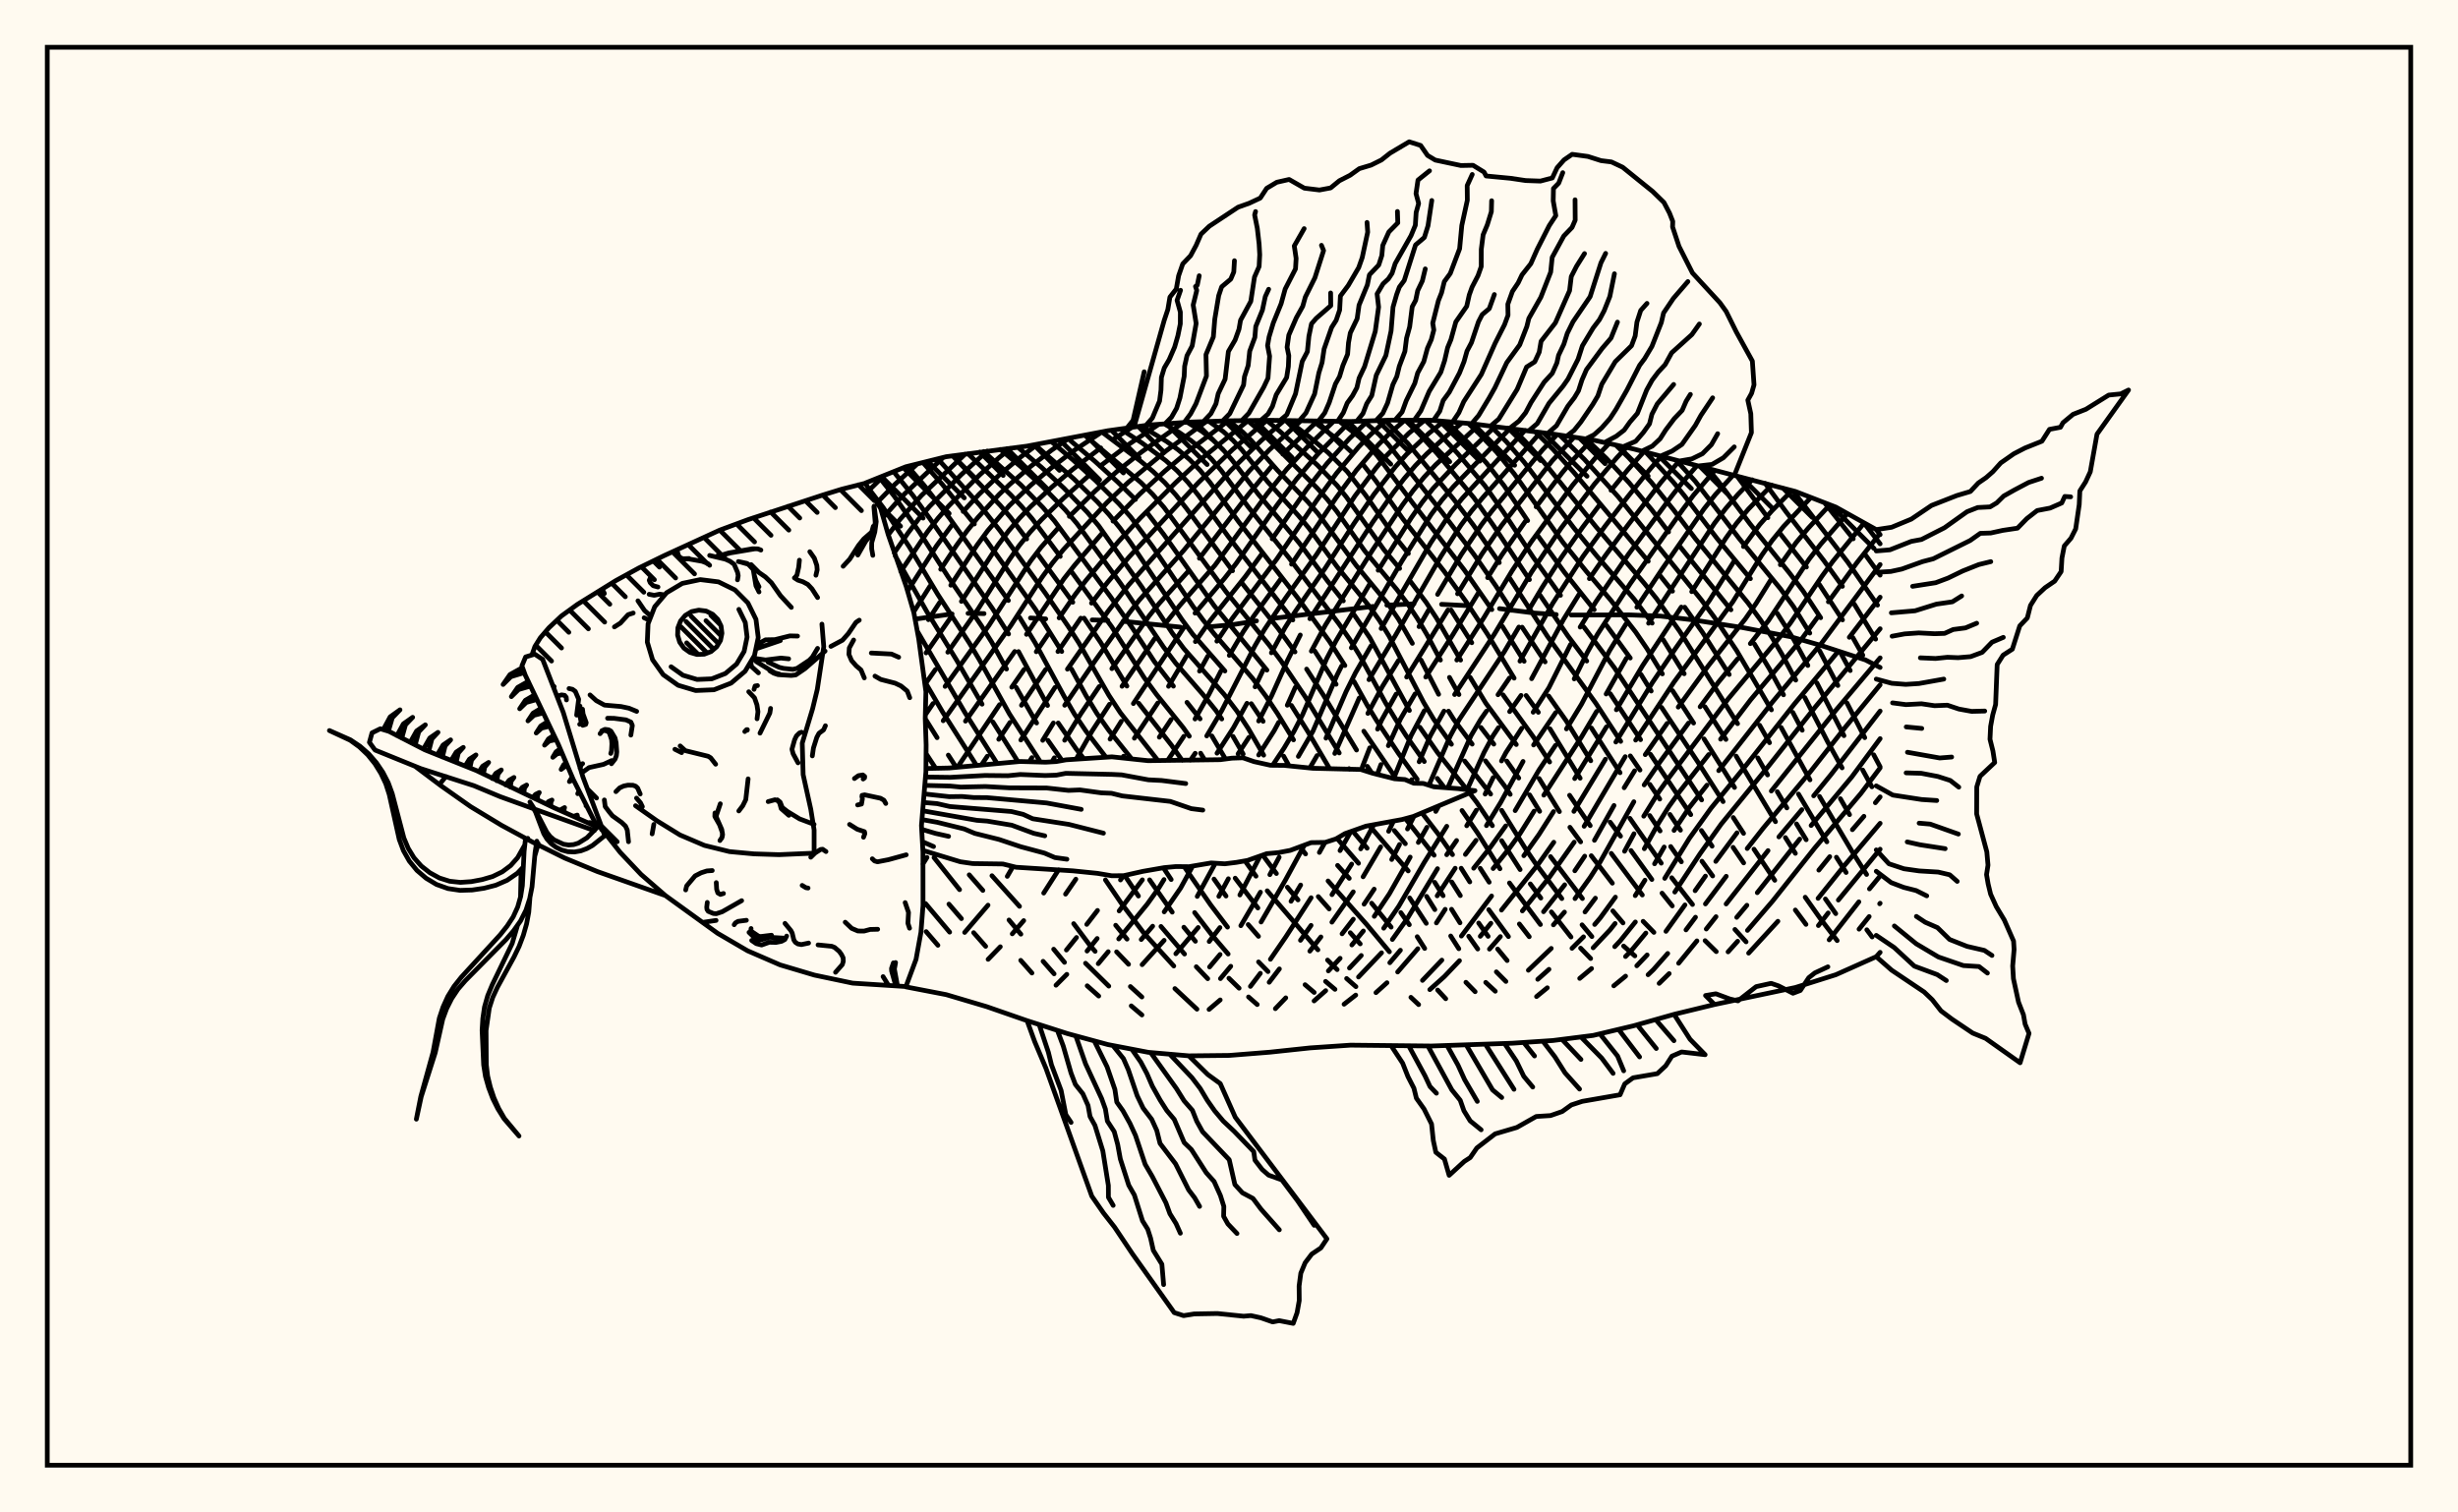 <svg xmlns="http://www.w3.org/2000/svg" width="520" height="320"><rect x="0" y="0" width="520" height="320" fill="floralwhite"/><rect x="10" y="10" width="500" height="300" stroke="black" stroke-width="1" fill="none"/><path stroke="black" stroke-width="1" fill="none" stroke-linecap="round" stroke-linejoin="round" d="
M 183.06 102.2 191.62 98.76 200.17 96.63 217.28 94.39 234.39 91.13 242.95 89.93 251.5 89.31 260.06 89.03 268.61 88.92 285.72 89.18 294.28 88.89 302.83 88.92 311.39 89.65 328.5 91.83 337.05 93.1 345.61 95 379.83 103.98 388.38 107.29 396.93 112.05 397.75 113.12 
M 397.75 201.49 396.93 202.41 388.38 206.23 379.83 208.93 362.72 212.53 354.16 214.61 345.61 217.03 337.05 219.07 328.5 220.15 319.94 220.72 302.83 221.31 285.72 221.13 277.17 221.71 268.61 222.62 260.06 223.3 251.5 223.39 242.95 222.65 234.39 221.01 225.84 218.69 217.28 215.95 208.73 212.98 200.17 210.44 191.65 208.8 
M 397.75 141.22 394.63 139.62 385.08 136.51 378.78 134.71 368.57 132.77 358.04 131.14 351.29 130.35 344.49 130.09 332.41 130.13 
M 329.23 130.02 324.66 129.71 317.23 128.77 
M 311.09 128.17 304.97 127.86 
M 299.14 127.76 293.39 128.04 
M 290.46 128.31 268.98 130.88 
M 265.82 131.37 260.98 132.13 256.09 132.6 
M 249.71 132.68 237.58 131.45 
M 234.35 131.26 231.05 131.16 
M 221.23 130.95 218 130.75 
M 208.18 129.82 204.79 129.77 
M 201.42 129.9 193.58 130.99 
M 195.93 197.11 198.42 200 
M 195.81 191.18 200.9 197.22 
M 200.75 191.29 203.39 194.36 
M 205.98 197.33 208.52 200.22 
M 197.6 181.45 203 188.23 
M 215.94 203.19 218.31 205.87 
M 205.04 185.09 207.93 188.39 
M 213.46 194.65 215.97 197.65 
M 220.67 203.39 223 206.04 
M 209.85 185.28 215.68 191.76 
M 222.91 200.83 225.2 203.61 
M 230 208.57 232.44 210.74 
M 195.91 159.44 197.9 162.48 
M 229.65 203.8 234.57 208.64 
M 239.32 212.82 241.58 214.74 
M 195.74 152.06 198.25 156.08 
M 200.62 159.76 202.28 162.33 
M 227.14 195.42 230.49 199.9 231.68 201.28 
M 239.14 208.73 241.57 210.94 
M 195.61 144.15 199.44 150.69 206.56 161.9 
M 236.22 201.39 238.75 204.02 
M 194.06 133.53 204.13 150.76 210.92 161.5 
M 236.03 195.76 238.43 198.7 
M 248.55 209.16 253.22 213.52 
M 189.36 117.56 196.05 129.37 202.41 139.73 207.76 148.99 
M 210.04 152.73 215.35 161.15 
M 233.86 186.17 237.26 191.17 241.97 197.39 248.32 204.38 
M 183.64 103.19 186.86 107.41 192.38 115.73 198.36 125.71 205.05 136.01 207.2 139.61 213.54 151.03 220.11 161.22 
M 237.93 185.22 240.84 189.58 
M 245.61 196.02 250.59 201.85 
M 253.08 204.54 255.5 207.07 
M 186.02 101.01 189.13 104.91 194.52 112.6 200.61 122.09 207.6 132.35 209.82 135.9 212.93 141.56 
M 214.96 145.41 219.3 152.97 
M 221.69 156.64 224.69 160.91 
M 243.2 186.16 247.99 192.99 
M 250.45 196.18 252.89 199.15 
M 259.98 206.97 262.14 209.08 
M 264.13 210.93 265.97 212.54 
M 189.05 99.79 193.17 104.87 196.7 109.71 209.97 128.77 213.37 134.14 
M 215.47 137.86 221.62 149.26 
M 223.87 152.97 227.64 158.42 229.25 160.49 
M 246.12 183.6 247.77 186.09 
M 252.73 193.08 256.35 197.79 259.82 201.85 
M 192.04 98.66 195.43 102.59 200.84 109.57 213.33 127.05 
M 215.69 130.62 219 136.03 225.12 147.33 227.3 151.08 229.74 154.69 233.95 160.18 
M 250.51 183.35 256.12 191.46 259.69 196.16 
M 266.25 203.52 268.25 205.56 
M 195.25 97.86 199.39 102.52 206.13 110.87 
M 208.27 113.78 219.06 128.93 224.62 137.84 
M 226.68 141.56 229.78 147.23 232.05 150.95 234.59 154.55 239.36 160.5 
M 256.83 185.99 259.37 189.58 
M 264.06 195.61 266.24 198.11 
M 276.09 208.34 278.02 209.98 
M 198.39 97.08 207.3 106.91 211.56 112.29 221.18 125.55 225.92 132.44 228.19 135.95 234.59 147.11 237.01 150.79 244.96 160.9 
M 261.31 185.8 266.11 192.11 
M 280.43 207.64 282.42 209.32 
M 201.53 96.44 211.62 106.93 213.82 109.52 217.2 114.04 
M 219.59 117.31 226.96 127.42 
M 229.34 130.78 232.86 135.95 238.4 145.16 
M 240.9 148.8 247.86 157.7 250.09 160.88 
M 263.38 182.14 265.71 185.38 
M 268.09 188.47 278.81 200.96 
M 280.85 203.13 282.88 205.15 
M 284.88 207.03 286.85 208.75 
M 204.79 95.99 213.79 104.66 216.06 107.07 218.37 109.77 224.3 117.73 
M 226.75 121.05 235.18 132.6 242.04 143.36 244.66 146.93 250.32 153.96 251.6 155.76 
M 253.99 159.36 254.86 160.78 
M 267.15 180.94 270.03 184.82 
M 272.35 187.71 274.6 190.4 
M 208.1 95.53 215.96 102.59 220.66 107.4 223.07 110.21 234.96 126.29 239.62 132.96 244.22 139.99 248.24 145.18 
M 251.11 148.6 253.88 152.1 
M 256.37 155.71 259.26 160.59 
M 278.89 189.7 281.19 192.31 
M 285.65 197.34 287.76 199.7 
M 298.48 211.01 300.12 212.55 
M 211.62 95.09 215.86 98.65 220.47 102.86 225.35 107.87 227.81 110.75 237.11 123.52 246.14 136.89 248.68 140.26 254.43 146.87 257.21 150.3 258.47 152.12 
M 260.85 155.81 263 159.54 
M 275.06 179.22 276.2 180.68 
M 280.96 186.39 289.07 195.53 293.94 201.37 
M 215.33 94.63 220.29 98.84 225.04 103.24 230.02 108.38 232.45 111.27 241.54 124.16 248.01 133.96 250.44 137.22 258.96 146.9 261.67 150.45 264.12 154.2 267.34 159.78 
M 282.97 183.1 285.44 185.84 
M 290.17 191.09 294.3 196.16 
M 304.14 209.47 305.85 211.31 
M 218.92 94.08 227.18 101.32 232.13 106.16 234.59 108.84 236.98 111.77 239.29 114.98 250.06 131.11 252.35 134.21 259.14 141.97 
M 264.71 148.88 267.22 152.62 
M 271.56 159.98 272.7 162.02 
M 282.84 177.37 287.4 182.65 
M 296.35 193.09 298.15 195.65 
M 299.82 198.18 301.4 200.67 
M 222.4 93.42 227 97.32 231.76 101.67 236.71 106.58 239.19 109.36 243.89 115.71 252.37 128.27 254.53 131.2 256.89 134.14 265.02 143.57 267.74 147.21 270.28 151.01 273.65 156.54 
M 286.18 175.86 289.22 179.46 
M 298.22 189.98 301.73 195.36 
M 310.12 207.83 312.07 209.82 
M 225.89 92.75 231.6 97.57 236.42 101.95 240.2 105.68 
M 242.67 108.47 246.21 113.09 256.9 128.2 268.02 141.78 
M 273.2 149.25 276.68 154.79 281.3 162.65 
M 289.69 174.66 297.91 184.27 
M 301.8 189.65 303.55 192.45 
M 306.9 198.03 308.62 200.73 
M 314.31 207.85 316.33 209.72 
M 229.46 92.07 241.35 102.08 243.86 104.59 246.27 107.38 259.36 125.18 268.45 136.41 271 139.82 276.08 147.36 283.32 159.31 
M 285.41 162.63 285.5 162.77 
M 294.97 175.72 297.31 178.51 
M 303.52 186.68 305.3 189.51 
M 307.08 192.38 308.87 195.25 
M 310.71 198.08 312.62 200.79 
M 316.56 205.62 318.58 207.65 
M 233.09 91.38 241.4 97.65 243.93 99.76 246.4 102.1 248.77 104.73 251.03 107.62 260.75 120.77 
M 262.8 123.44 270.37 132.95 273.96 137.93 
M 276.42 141.56 279.97 147.07 286.98 158.69 
M 289.26 162.14 290.22 163.55 
M 297.33 173.2 303.4 180.95 
M 307.12 186.6 308.94 189.49 
M 312.82 195.29 314.82 198.11 
M 316.83 200.79 318.84 203.23 
M 237.08 90.75 241.59 93.72 246.61 97.44 249.03 99.61 251.34 102.08 253.52 104.8 259.82 113.49 273.51 131.17 
M 278.13 137.72 282.66 144.78 
M 288.52 154.7 295.4 164.8 
M 300.82 171.99 304.26 176.46 307.29 180.82 
M 309.12 183.7 310.94 186.59 
M 314.95 192.46 319.12 198.16 
M 241.46 90.14 246.83 93.42 249.31 95.22 251.67 97.23 253.89 99.52 255.98 102.07 262.04 110.39 274.53 126.49 281.23 135.67 284.52 140.81 
M 286.47 144.21 289.22 149.18 291.22 152.45 295.9 159.47 299.81 164.87 
M 313.14 183.71 315.04 186.65 
M 321.43 195.49 323.52 198.19 
M 246.32 89.68 249.45 91.49 251.91 93.17 254.22 95.06 256.35 97.18 258.35 99.54 264.18 107.4 272.66 117.99 283.28 132.02 285.55 135.29 287.62 138.65 293.14 148.75 295.2 152.13 297.47 155.66 301.31 161.12 
M 304.05 164.69 305.58 166.64 
M 309.29 171.48 312.61 176.27 317.32 183.81 
M 319.33 186.81 325.88 195.61 
M 251.17 89.34 254.33 91.31 256.6 93.1 258.68 95.07 260.58 97.25 266.22 104.59 274.81 114.82 280.88 122.97 284.19 127.13 
M 286.48 130.09 289.78 134.91 298.17 150.32 
M 300.37 153.86 304.14 159.26 310.34 167.08 
M 310.88 167.78 312.4 169.75 315.72 174.69 
M 317.67 177.86 321.59 183.99 
M 323.74 187.01 325.97 190.01 
M 328.2 192.94 332.35 198.25 
M 334.38 200.61 336.51 202.8 
M 255.79 89.17 258.8 91.32 260.85 93.17 262.72 95.18 268.21 101.97 274.69 109.1 276.85 111.68 282.87 119.91 289.6 128.17 291.82 131.27 293.86 134.58 301.18 148.62 303.29 152.15 307.06 157.47 
M 309.86 161.01 315.35 168.01 
M 317.68 171.45 322.73 179.58 324.82 182.65 330.41 190.12 
M 334.69 195.67 336.77 198.16 
M 259.92 89.03 262.89 91.39 264.77 93.26 270.23 99.48 276.67 106.17 278.81 108.64 286.87 119.58 293.7 127.86 295.86 131.01 298.79 136.12 
M 300.62 139.65 304.35 146.9 
M 306.44 150.46 307.54 152.21 311.44 157.44 
M 314.26 160.97 318.33 166.31 319.49 168.07 
M 328.02 181.24 334.77 190.11 
M 343.48 200.16 345.86 202.24 
M 263.92 88.98 266.8 91.42 278.67 103.29 280.78 105.65 282.81 108.21 288.72 116.57 295.47 124.69 297.71 127.63 299.85 130.86 301.88 134.28 304.73 139.66 
M 306.64 143.32 308.65 146.95 
M 313.3 153.92 316.02 157.44 
M 318.76 161.02 321.3 164.62 
M 323.59 168.17 325.72 171.66 
M 341.2 192.72 343.36 195.27 
M 267.95 88.93 270.74 91.25 278.68 98.39 282.84 102.69 284.83 105.16 292.76 116.28 296.1 120.27 
M 298.37 123.01 301.73 127.48 303.9 130.79 309 139.66 
M 311.02 143.31 314.3 148.73 320.78 157.53 
M 325.61 164.72 329.9 171.72 
M 332.12 175.03 334.39 178.12 
M 336.64 181.05 341.1 186.86 
M 347.61 194.93 349.89 197.27 
M 272.52 88.99 276.91 92.36 280.94 95.74 285 99.77 288.87 104.73 294.73 113.11 297.95 117.11 
M 306.97 129.05 311.36 135.99 
M 317.97 147.01 324.35 155.86 327.83 161.22 
M 332.05 168.26 336.42 174.68 
M 340.87 180.56 347.44 189.36 
M 277.78 89.09 283.27 93.2 286.26 95.96 
M 288.21 98.09 291.05 101.72 296.82 109.83 305.48 120.83 310.13 127.27 314.69 134.19 320.32 143.48 
M 322.86 147.15 325.44 150.71 
M 327.9 154.2 334.29 164.65 
M 340.63 173.95 342.83 176.91 
M 345.04 179.95 349.46 186.08 
M 351.61 188.97 353.78 191.67 
M 360.72 199.02 363.08 201.34 
M 283.35 89.16 287.59 92.46 289.53 94.33 291.41 96.47 298.99 106.6 309.77 120.58 315.61 128.98 
M 317.84 132.52 322.44 139.91 
M 327.63 147.26 331.33 152.5 336.53 160.96 
M 344.81 173.14 351.44 182.63 
M 353.66 185.71 358.06 191.37 
M 288.51 89.09 291.78 91.96 293.65 93.97 305.19 108.55 311.79 117.27 316.41 123.91 319.78 129.13 
M 322.01 132.7 326.87 140.04 
M 336.67 154.03 342.73 163.49 
M 349.01 172.55 351.2 175.81 
M 353.44 179.11 355.7 182.34 
M 367.03 196.65 369.39 199.27 
M 293 88.93 297.83 93.82 307.48 105.56 311.64 111.01 317.18 119.04 
M 319.43 122.41 327.36 134.62 337.61 148.8 342.87 156.86 
M 344.9 159.93 346.95 162.93 
M 349.02 165.95 351.13 169.07 
M 353.28 172.32 355.51 175.65 
M 360.05 182.21 362.32 185.33 
M 297.29 88.9 300.13 91.67 304.07 96 311.81 105.33 315.9 111.11 323.56 122.64 
M 325.83 125.97 331.71 134.57 335.68 139.86 
M 340.65 146.77 347.07 156.5 
M 349.16 159.59 357.69 172.36 
M 359.93 175.71 362.2 179.03 
M 301.53 88.91 304.42 91.7 308.37 95.94 314.11 102.74 318.01 108.27 324.37 117.92 330.13 125.96 
M 335.06 132.64 341.53 141.28 359.99 169.25 
M 366.64 179.28 368.88 182.57 
M 306.02 89.19 310.67 93.76 314.49 97.98 318.21 102.78 323.18 110.15 
M 325.3 113.3 330.95 121.07 337.26 129 
M 339.87 132.33 344.89 139.22 
M 347.16 142.71 349.32 146.21 
M 351.51 149.67 359.16 161.19 364.53 169.6 
M 366.68 172.97 368.86 176.32 
M 371.06 179.67 375.46 186.25 
M 379.81 192.54 382.06 195.58 
M 310.62 89.59 312.85 91.68 316.64 95.68 320.33 100.24 330.7 114.82 335.57 120.86 340.83 127.06 346.03 133.73 348.41 137.22 351.68 142.58 
M 353.84 146.13 358.29 152.98 
M 360.5 156.33 366.95 166.61 
M 381.9 189.83 385.18 194.47 388.66 199.01 
M 315.33 90.13 318.66 93.44 322.39 97.72 332.91 111.64 337.78 117.6 345.73 126.79 349.52 131.84 
M 351.87 135.37 356.3 142.55 
M 360.69 149.53 365.13 156.45 
M 367.29 159.98 375.61 173.85 
M 377.71 177.21 379.82 180.55 
M 386.17 190.2 388.36 193.3 
M 319.94 90.68 322.48 93.18 326.42 97.56 337.6 111.41 347.88 123.45 350.46 126.67 355.38 133.62 367.59 153.11 
M 371.87 160.35 373.94 163.96 
M 375.99 167.5 378.02 170.94 
M 380.06 174.32 382.11 177.67 
M 394.93 196.72 396.06 198.24 
M 324.75 91.33 328.53 95.05 332.91 99.9 348.69 118.75 
M 351.25 121.86 353.83 125.08 
M 356.41 128.47 360.18 133.81 365.82 142.71 
M 372.25 153.44 374.35 157.14 
M 380.48 168 386.48 178.11 
M 388.5 181.37 390.55 184.6 
M 329.93 92.04 335.18 97.18 342.34 105.11 359.93 126.92 362.59 130.48 367.41 137.68 374.75 150.19 
M 376.81 153.92 382.91 165 
M 384.93 168.51 391.81 180.15 394.89 185.02 
M 335.56 92.88 339.82 96.96 344.65 102.14 349.49 107.93 352.99 112.55 
M 355.4 115.63 366.19 129.02 
M 371.14 136.23 374.35 141.57 377.31 147.01 
M 379.28 150.73 381.27 154.5 
M 389.34 168.99 391.28 172.36 
M 341.82 94.16 344.51 96.78 349.34 102.04 354.06 107.89 358.68 113.99 369.78 127.54 372.46 131.19 374.85 134.82 376.99 138.44 379.9 143.9 
M 381.81 147.58 386.66 156.98 389.7 162.46 
M 348.19 95.69 353.97 101.98 356.3 104.82 363.23 113.9 370.31 122.44 
M 375.96 129.74 379.47 135.29 382.46 140.8 
M 384.36 144.48 390.1 155.65 
M 394.06 162.92 396.01 166.48 
M 354.65 97.41 358.64 101.83 367.95 113.96 376.69 124.61 379.41 128.32 382.87 133.95 
M 384.94 137.68 388.81 145.04 
M 390.72 148.71 394.5 156.07 
M 396.39 159.69 397.75 162.24 
M 361.32 99.2 363.39 101.69 370.23 110.85 378.66 121.35 381.46 125.06 385.17 130.7 
M 389.43 138.2 391.42 141.88 
M 367.49 100.74 374 109.54 
M 376.6 112.9 382.16 119.98 
M 384.89 123.66 389.79 131.16 
M 391.99 134.92 394.08 138.62 
M 373.41 102.24 377.83 108.27 385.82 118.58 389.77 124.06 
M 392.25 127.77 396.8 135.23 
M 379.29 103.83 390.89 118.92 397.2 128.03 
M 385.98 106.36 392.06 114 
M 394.65 117.42 397.75 121.69 
M 394.28 110.58 397.75 115.06 
M 187.03 100.6 183.92 103.65 
M 194.05 98.16 189.2 102.59 185.55 106.34 
M 199.55 96.79 190.94 104.9 186.85 109.46 
M 204.19 96.07 194.95 104.82 190.36 109.94 187.91 113.15 
M 208.88 95.42 203.34 100.44 196.65 107.14 194.36 109.8 192.15 112.69 189.17 116.98 
M 213.87 94.81 211.46 96.74 207.28 100.45 200.73 107.02 198.43 109.65 196.19 112.54 190.56 120.93 
M 219.56 93.96 215.79 96.8 211.41 100.48 207.12 104.59 203.76 108.22 
M 201.48 110.96 198.11 115.52 192 125.05 
M 226.18 92.7 222.47 95.24 217.98 98.73 213.57 102.52 211.37 104.61 206.91 109.45 204.61 112.29 202.36 115.39 199.01 120.45 
M 196.74 124.02 193.29 129.48 
M 233.15 91.37 227.01 95.45 222.44 98.97 218.01 102.7 213.53 106.97 208.97 112.26 206.72 115.31 201.14 123.82 
M 198.8 127.47 196.41 131.11 
M 239.47 90.42 235.42 93.01 
M 232.87 94.76 226.97 99.28 222.55 103.03 218.03 107.19 215.71 109.6 213.38 112.33 211.13 115.32 203.39 127.24 
M 200.96 130.89 195.91 138.14 
M 245.16 89.77 239.08 93.82 232.72 98.63 
M 230.44 100.53 224.95 105.45 220.34 109.94 217.93 112.57 215.59 115.46 213.43 118.56 206.93 128.84 200.51 137.99 
M 197.9 141.65 195.69 144.79 
M 250.31 89.4 241.51 95.62 236.25 99.79 231.74 103.84 226.23 109.26 
M 223.86 111.72 220.24 115.79 217.97 118.77 209.22 132.32 199.94 145.23 
M 197.39 148.85 195.76 151.24 
M 255.18 89.19 246.75 95.35 238.71 102.03 234.16 106.35 224.98 116.27 222.64 119.13 220.42 122.18 213.85 132.35 199.54 152.49 
M 259.82 89.04 251.83 95.12 246.4 99.69 241.18 104.47 235.46 110.26 
M 233.21 112.77 227.35 119.57 225.06 122.48 217.16 134.22 
M 214.67 137.84 204.25 152.58 
M 264.05 88.98 254.03 97.18 248.74 102.09 241.22 109.61 236.6 114.6 229.71 122.84 227.44 125.82 224.06 130.73 
M 221.71 134.23 219.23 137.89 
M 216.65 141.64 214.04 145.39 
M 211.47 149.08 202.57 162.31 
M 268.01 88.93 260.75 95.12 253.56 102.07 238.83 117.88 234.3 123.22 230.91 127.61 
M 228.64 130.79 223.81 137.85 
M 221.22 141.64 216.1 149.22 
M 213.67 152.85 211.29 156.42 
M 208.87 160 207.62 161.84 
M 196.11 181.41 195.23 182.82 
M 271.65 88.98 266.75 93.28 260.34 99.57 238.79 123.74 234.4 129.34 225.82 141.58 
M 223.19 145.44 215.96 156.57 
M 275.18 89.04 268.48 95.23 264.29 99.64 250.38 116.5 240.98 127.01 238.86 129.74 231.83 139.58 225.24 149.22 
M 222.85 152.97 220.59 156.64 
M 218.3 160.3 217.76 161.14 
M 278.68 89.1 271.38 96.1 
M 269.22 98.42 264.04 104.68 253.74 118.12 
M 251.3 120.97 245.25 127.65 243.1 130.31 235.22 141.47 
M 232.54 145.26 228.63 151.05 225.23 156.62 
M 223.05 160.33 222.55 161.18 
M 282.14 89.14 276.76 94.37 272.19 99.31 268.06 104.48 257.06 119.56 249.56 128.13 246.27 132.26 
M 244.27 135.13 237.37 145.2 
M 234.73 149 231.04 154.66 227.68 160.59 
M 214.3 183.33 213.09 185.42 
M 209.02 191.51 204.08 197.28 
M 285.6 89.18 278.74 96.14 274.26 101.41 270.14 106.9 261.48 119.27 259.07 122.35 252.82 129.73 
M 250.54 132.63 239.77 148.86 
M 237.21 152.62 234.84 156.38 
M 289.33 89.06 285.46 92.81 280.75 98.04 276.39 103.6 269.14 114.01 
M 266.94 117.21 263.48 121.95 256.13 131.16 252.89 135.75 
M 251 138.8 247.21 145.21 
M 244.94 148.73 239.98 156.19 
M 237.69 160 237.51 160.32 
M 223.96 184.01 220.8 188.95 
M 216.57 194.78 214.15 197.58 
M 211.62 200.31 209.04 202.97 
M 293.2 88.93 289.72 92.17 287.38 94.62 282.76 100.12 278.51 105.94 270.11 118.29 260.69 130.85 257.43 135.66 
M 255.51 138.83 253.76 141.99 
M 247.75 152.24 245.26 155.97 
M 227.6 186.01 225.42 189.18 
M 297.18 88.9 293.85 91.82 291.57 94.12 286.96 99.49 282.59 105.42 273.23 119.37 
M 270.97 122.49 265.22 130.37 263.01 133.66 260.06 138.67 
M 258.3 141.96 255.78 146.87 252.81 152.12 
M 250.45 155.79 247.07 160.82 
M 301.38 88.91 298.02 91.68 293.38 96.33 291.1 99.02 286.63 104.96 278.47 117.4 271.84 126.71 267.49 133.21 265.48 136.65 258.48 150.33 255.29 155.71 
M 252.85 159.38 251.83 160.86 
M 237.7 185.27 237.04 186.18 
M 232.18 192.63 229.91 195.58 
M 227.74 198.35 225.6 201 
M 305.43 89.14 302.29 91.68 297.55 96.14 295.21 98.74 290.67 104.58 286.41 110.81 280.41 120.13 273.9 129.55 271.83 132.84 268.97 138.12 
M 267.22 141.75 265.52 145.32 
M 263.8 148.8 260.93 154 257.46 159.36 
M 241.67 186.15 236.76 192.73 
M 232.11 198.56 229.97 201.22 
M 225.69 206.15 223.4 208.45 
M 309.28 89.47 306.57 91.72 301.83 96.03 299.42 98.52 297.06 101.26 294.76 104.25 290.38 110.51 277.11 130.91 
M 275.08 134.35 272.35 139.78 269 147.25 266.27 152.55 
M 264.21 156.01 261.92 159.5 
M 246.25 186.09 245.13 187.91 242.73 191.26 236.67 198.66 
M 234.45 201.36 232.34 203.89 
M 312.92 89.84 303.72 98.34 301.29 100.94 298.93 103.82 296.64 106.92 290.32 116.46 280.39 132.27 277.42 137.77 
M 274.02 145.44 272.33 149.21 
M 270.51 152.83 269.56 154.59 266.28 159.74 
M 252.31 183.25 249.76 187.9 246.29 192.93 
M 243.85 195.96 241.43 198.78 
M 316.29 90.24 308.03 98.19 303.16 103.36 300.81 106.35 298.56 109.56 291.56 120.66 
M 289.72 123.66 282.66 135.55 280.66 139.37 275.59 151.16 273.72 154.79 271.66 158.26 269.23 161.92 
M 257.11 182.64 253.28 189.66 
M 246.28 198.95 241.62 204.1 
M 319.49 90.62 307.45 102.99 305.05 105.8 302.74 108.89 296.55 118.76 285.88 137.06 
M 283.82 140.92 282.83 142.89 277.74 154.74 274.67 160.04 
M 259.87 185.92 257.85 189.65 
M 253.48 196.24 248.75 201.79 
M 322.63 91.04 309.36 105.43 307 108.34 302.65 114.89 292.18 132.98 
M 290.04 136.65 286.75 142.36 284.77 146.33 280.52 156.18 
M 278.63 159.86 277.1 162.47 
M 266.58 181.15 262.3 189.36 
M 258.08 196.25 255.81 199.2 
M 325.9 91.48 313.66 105.32 311.34 108.08 309.07 111.11 304.83 117.71 295.18 134.5 289.61 143.8 
M 287.55 147.68 282.38 159.41 
M 270.61 181.37 268.64 185.06 
M 266.65 188.76 262.5 195.86 
M 258.11 201.94 255.89 204.59 
M 329.38 91.96 326.35 95.16 324.25 97.65 315.61 108.13 313.41 111.02 309.12 117.36 304.13 125.76 
M 302.19 129.13 300.2 132.58 
M 295.85 139.75 292.44 145.27 289.38 150.94 
M 284.36 162.7 284.35 162.73 
M 275.91 178.89 271.93 186.21 266.79 195.08 
M 260.37 204.44 258.19 207.05 
M 333 92.5 328.39 97.48 317.62 111.23 313.46 117.28 308.35 125.63 
M 306.32 129.05 297.58 143.25 
M 295.36 146.86 292.3 152.34 291.43 154.27 
M 289.78 158.22 288.22 162.23 
M 280.31 178.23 279.12 180.36 
M 275.16 187.25 273.12 190.69 
M 258.14 211.56 255.78 213.57 
M 336.76 93.06 332.77 97.29 330.49 100.01 324.98 107.23 
M 322.83 110.12 317.68 117.47 314.71 122.22 
M 312.7 125.54 307.39 134.23 301.62 143.25 
M 299.37 146.81 296.29 152.09 293.71 157.77 
M 292.14 161.76 291.36 163.86 
M 285.74 175.99 283.49 179.97 
M 277.37 189.94 272.02 198.22 268.76 202.96 
M 266.63 205.93 264.53 208.7 
M 340.4 93.84 337.34 97.08 332.66 102.69 323.84 114.78 319.86 120.81 313.94 130.66 308.19 139.65 
M 301.33 150.36 298.52 155.64 294.83 164.72 
M 290.64 174.49 287.86 179.6 
M 285.95 182.82 281.78 189.29 
M 277.36 195.79 275.12 198.95 
M 270.66 205 268.5 207.83 
M 344.09 94.66 342.02 96.87 337.28 102.46 330.26 111.74 324 121.05 316.11 134.22 307.73 146.95 
M 305.49 150.45 302.6 155.65 300.23 161.17 
M 298.67 164.96 298.47 165.45 
M 294.82 173.7 293.77 175.88 
M 292.09 179.18 288.37 185.51 
M 286.29 188.69 281.77 195.11 
M 279.44 198.23 277.1 201.24 
M 347.78 95.58 344.38 99.38 340.82 103.74 
M 338.42 106.8 334.82 111.55 330.31 117.94 326.22 124.33 323.28 129.27 
M 321.32 132.67 318.23 137.91 308.72 152.21 306.82 155.7 302.29 166.13 
M 299.14 172.69 297.76 175.39 
M 296.08 178.67 294.42 181.85 
M 290.71 188.12 288.58 191.3 
M 286.3 194.48 283.92 197.57 
M 272.01 211.12 269.81 213.41 
M 351.45 96.56 349.05 99.28 344.41 105.03 339.57 111.31 334.87 117.75 328.49 127.65 321.55 139.88 
M 319.33 143.45 316.91 146.99 
M 314.46 150.47 313.26 152.18 311.2 155.66 306.28 166.69 
M 304.4 170.49 303.74 171.68 
M 301.87 175.04 300.05 178.24 
M 298.33 181.34 293.92 189.12 290.73 193.88 
M 288.42 196.97 285.99 199.93 
M 283.51 202.75 281.02 205.42 
M 355.21 97.56 351.4 102.03 344.39 111.1 339.65 117.51 336.24 122.43 
M 334.02 125.81 330.78 131.04 324.02 143.6 
M 321.79 147.13 319.37 150.56 
M 317 153.96 315.86 155.67 313.96 159.19 310.37 167.09 
M 306.07 174.82 301.28 182.51 295.92 191.73 292.73 196.39 
M 287.98 202.16 285.48 204.81 
M 280.46 209.6 278 211.77 
M 358.96 98.57 356.04 101.92 353.71 104.89 344.49 117.29 337.66 127.26 334.29 132.68 
M 332.25 136.36 327.68 145.5 324.35 150.69 
M 321.94 154.08 318.58 159.24 317.65 161 
M 315.89 164.52 314.19 168.01 
M 312.33 171.42 310.29 174.71 
M 308.15 177.83 306.06 180.84 
M 304.11 183.79 297.74 194.32 294.56 198.77 
M 292.27 201.59 287.4 206.71 
M 362.74 99.58 358.29 104.75 355.97 107.84 344.84 123.55 337.92 134.25 335.81 138.02 333.03 143.64 
M 329.12 150.77 324.44 157.62 
M 322.21 161.1 317.48 169.76 314.47 174.68 
M 312.27 177.79 310.01 180.78 
M 307.85 183.7 304.04 189.54 
M 296.26 201.05 294.02 203.69 
M 286.81 210.54 284.34 212.47 
M 366.65 100.54 362.92 104.61 360.48 107.68 351.71 120.29 346.28 128.47 
M 343.96 132.07 340.49 137.7 334.58 148.98 331.39 154.22 
M 329.07 157.7 325.56 162.95 320.54 171.51 
M 318.54 174.74 315.25 179.32 311.76 183.7 
M 305.74 192.39 303.88 195.27 
M 299.95 200.72 295.68 205.65 
M 293.42 207.92 291.09 210.02 
M 370.68 101.51 367.67 104.6 365.08 107.6 362.69 110.73 348.76 131.86 
M 344.07 139.27 339.79 146.84 
M 337.78 150.51 334.6 155.88 326.6 168.24 
M 324.54 171.62 321.52 176.45 319.35 179.44 315.88 183.76 
M 374.83 102.62 369.88 107.72 367.36 110.74 365.09 113.9 357.89 125.18 
M 355.68 128.44 347.46 140.89 341.95 150.17 
M 339.85 153.79 333.13 164.73 
M 328.66 171.71 325.56 176.58 322.37 181.05 
M 315.55 189.57 309.16 198.05 
M 305.03 203.14 300.93 207.43 
M 379.1 103.78 374.89 108.04 372.28 110.98 368.83 115.64 
M 366.77 118.87 361.66 127.01 354.48 137.17 349.57 144.42 341.84 157 
M 339.64 160.63 332.96 171.67 
M 328.71 178.2 325.54 182.68 317.64 192.55 
M 315.4 195.34 313.16 198.1 
M 308.76 203.26 305.58 206.6 302.48 209.38 
M 383.12 105.25 377.35 111.35 374.89 114.37 372.68 117.51 366.59 127.32 354.11 144.36 346.03 156.59 
M 343.82 160.09 335.13 174.82 
M 333.03 178.18 327.72 185.69 322.06 192.73 
M 317.41 198.16 315.1 200.81 
M 387.13 106.8 382.52 111.77 379.99 114.78 376.64 119.49 
M 374.6 122.72 371.52 127.66 369.23 130.95 361.41 140.85 355.04 149.61 
M 352.68 153.06 348.06 159.67 
M 345.81 163.08 343.6 166.67 
M 341.45 170.42 337.31 177.79 
M 335.25 181.14 333.16 184.24 
M 331.02 187.2 326.54 192.9 
M 390.83 108.65 385.14 115.19 382.72 118.32 374.12 131.31 370.29 136.18 
M 367.6 139.4 363.52 144.35 359.67 149.54 
M 357.22 152.98 351.24 161.11 347.83 166.07 
M 345.65 169.63 338.48 182.43 336.42 185.64 333.2 190.12 
M 330.97 192.98 328.63 195.68 
M 394.38 110.63 387.78 118.72 385.41 121.96 378.82 131.74 376.4 134.96 365.62 147.84 353.3 164.23 350.99 167.44 347.74 172.69 
M 345.68 176.4 343.68 180.11 
M 337.51 190.03 335.31 192.95 
M 328.17 200.66 323.33 205.28 
M 397.64 112.97 392.86 119.02 386.8 127.33 
M 384.5 130.62 380.96 135.46 370.35 148.06 364 156.39 
M 361.49 159.64 355.37 167.43 353.06 170.65 350.9 174.1 347.86 179.57 
M 341.75 189.81 338.51 194.25 337.36 195.6 
M 335 198.21 332.56 200.64 
M 327.69 205.09 325.32 207.2 
M 397.75 119.44 385.41 136.01 375.02 148.47 363.6 163.05 
M 361.11 166.12 357.48 170.71 354.15 175.7 
M 352.06 179.21 350.03 182.76 
M 348 186.22 345.94 189.49 
M 341.68 195.39 340.59 196.76 337.04 200.53 
M 327.34 208.99 325.06 210.85 
M 397.75 126.35 391.23 134.84 
M 388.64 138.11 379.56 149.01 369.44 161.85 361.99 170.98 357.43 177.32 352.18 185.84 
M 345.97 195.07 342.76 199.06 341.6 200.29 
M 336.7 204.92 334.19 207.01 
M 397.75 133.03 384.02 149.6 373.99 162.28 364.14 174.34 359.66 180.62 354.31 188.74 
M 348.19 197.41 345.05 201.2 343.89 202.38 
M 397.75 139.19 388.46 150.18 374.73 167.36 
M 367.47 176.2 362.98 182.25 
M 360.79 185.36 358.61 188.45 
M 356.46 191.46 352.44 197.05 
M 348.46 202.04 346.27 204.34 
M 343.9 206.53 341.4 208.58 
M 397.75 144.89 390.33 153.93 382.94 163.34 373.06 175.16 369.63 179.53 
M 365.19 185.4 360.79 191.25 
M 358.69 194.06 356.68 196.74 
M 352.81 201.73 349.78 205.16 348.66 206.23 
M 397.75 150.44 387.36 163.88 383.69 168.38 
M 381.19 171.3 376.33 177.07 
M 374.03 179.97 365.17 191.26 
M 363.03 193.95 360.97 196.56 
M 358.99 199.07 355.12 203.8 
M 353.12 205.99 351 208.06 
M 397.75 156.28 391.76 164.37 383.15 174.66 
M 380.74 177.53 371.76 188.87 
M 369.56 191.53 367.41 194.09 
M 397.75 162.46 393.69 167.86 383.92 179.41 375 190.65 369.68 196.85 
M 367.61 199.14 365.58 201.39 
M 397.75 168.6 396.74 169.84 
M 394.32 172.71 391.88 175.54 
M 387.09 181.25 384.78 184.1 
M 376.12 194.92 369.93 201.66 
M 397.75 174.19 390.24 183.06 384.62 190.07 
M 397.75 179.67 388.91 190.43 
M 386.76 193.16 384.69 195.83 
M 397.75 185.33 395.49 188.07 
M 393.25 190.81 386.97 198.85 
M 397.75 191.1 397.65 191.22 
M 395.43 193.92 393.29 196.59 
M 234.39 91.13 234.39 91.13 
M 239.91 90.35 246.29 67.79 247.06 65.49 247.5 62.86 248.85 61.14 249.34 58.35 250.21 55.84 251.87 54.1 253.05 51.9 254.08 49.53 255.84 47.86 261.92 43.84 264.3 42.99 266.61 41.91 267.97 39.84 270.11 38.56 272.72 37.97 275.94 39.81 279.13 40.2 281.5 39.76 283.35 38.24 285.6 37.09 287.57 35.68 290.07 34.93 292.24 33.85 294.06 32.41 298.12 30 300.54 30.77 302.01 32.89 303.64 33.87 309.06 35.02 311.62 34.97 313.96 36.41 314.39 37.23 319.54 37.72 322.76 38.2 325.88 38.31 328.4 37.65 329.42 35.48 330.88 33.83 332.6 32.65 335.92 33.1 338.71 33.99 340.9 34.26 343.28 35.38 349.63 40.51 352.01 42.83 353.19 45.08 353.88 46.84 353.84 48.01 355.2 52.12 358.05 57.75 363.84 64.03 365.18 65.9 367.33 70.24 370.72 76.39 371.07 81.42 370.56 83.21 369.76 84.66 370.39 87.54 370.52 91.54 366.9 100.6 
M 362.72 99.58 362.72 99.58 
M 238.41 90.56 239.71 88.93 242.06 78.66 
M 242.43 90 243.79 88.44 245.31 84.85 245.61 82.55 245.7 79.85 246.31 77.84 247.34 76.09 248.5 73.42 249.19 71.02 249.7 68.51 249.71 66.04 249.01 63.54 249.75 61.41 
M 246.47 89.67 247.84 88.26 248.92 86.37 249.62 84.18 250.52 79.6 250.61 77.5 251.11 75.26 252.21 73.18 253.05 68.43 252.42 64.53 253.18 61.44 252.91 60.61 253.29 60.32 253.7 58.34 
M 250.52 89.38 251.88 87.55 253.01 85.43 255.23 79.56 255.13 75.02 256.69 71.28 256.99 67.55 257.82 62.55 258.45 60.68 260.37 59.06 261.01 57.55 261.15 55.16 
M 254.57 89.21 256.18 87.5 257.24 85.44 257.72 83.29 259.18 80.22 259.87 74.37 261.29 71.94 262.11 69.66 262.44 67.76 264.61 63.76 265.39 58.62 266.37 56.39 266.5 53.88 266.37 51.61 265.99 48.31 265.42 45.47 265.62 44.76 
M 258.63 89.08 260.16 87.52 263.08 81.46 263.27 79.7 264.06 77.33 264.38 74.3 265.47 71.38 265.66 69.08 267.07 65.61 267.68 62.74 268.39 61.2 
M 262.68 89 264.2 87.43 267.34 81.93 268.25 80.01 268.59 75.36 268.16 73.11 268.48 71.27 269.37 68.33 271.03 64.25 271.88 61.16 274.07 56.89 274.2 54.68 273.81 52.03 275.9 48.37 
M 266.74 88.94 268.27 87.59 269.19 85.98 269.99 83.52 272.19 79.88 272.56 77.54 272.65 75.25 272.29 73.47 272.65 70.9 274.25 67.22 275.6 64.8 276.15 62.84 278.17 58.78 280.01 53.01 279.56 51.9 
M 270.8 88.96 272.22 87.75 274.07 83.33 275.49 76.47 276.58 74.4 276.9 71.16 277.45 68.51 278.43 67.37 281.53 64.67 281.5 61.98 
M 274.85 89.04 276.28 87.37 278.11 83.35 279.01 78.9 279.69 76.7 280.12 73.83 281.71 69.28 282.67 67.77 283.41 65.6 283.57 62.62 285.23 60.4 287.44 56.61 288.18 54.51 289.34 49.11 289.2 47.06 
M 278.91 89.1 280.25 87.37 281.2 85.19 282.52 81.23 283.39 79.67 284.09 77.35 285.09 74.95 285.28 72.53 285.66 70.45 287.11 67.43 287.51 64.56 289.27 60.28 289.7 58.15 291.68 56.07 292.33 54.06 292.53 51.93 293.82 49.07 295.71 47.15 295.63 44.74 
M 282.97 89.15 284.19 87.32 285.01 85.27 286.13 83.73 287.05 82.04 287.52 80.01 288.68 77.56 290.94 70.12 291.65 64.96 291.33 62.18 292.59 60.05 293.72 59 294.5 57.82 295.16 55.76 298.51 49.85 299.42 47.66 299.59 44.95 300.12 43.05 299.56 40.96 299.98 38.1 302.42 36.14 
M 287.02 89.14 288.34 87.49 289.13 85.42 290.2 83.7 291.15 79.41 293.19 75.21 294.29 70.02 294.7 64.98 295.47 62.3 296.04 60.74 297.07 59.35 299.46 51.83 301.33 50.24 302.1 47.77 302.9 42.42 
M 291.08 89 292.54 87.44 293.54 85.29 294.67 81.37 295.5 79.65 296.03 77.49 297.21 74.35 297.56 71.55 298.22 69.15 298.76 64.89 299.49 63.55 299.92 61.49 300.9 59.44 301.52 56.89 
M 295.13 88.89 296.62 87.17 297.5 84.77 299.31 81.08 299.91 78.92 301.21 76.5 301.98 73.69 302.79 71.86 303.33 69.81 303.1 68.37 304.3 63.62 304.97 61.93 305.55 59.58 306.81 57.86 308.79 52.62 309.25 47.7 310.42 42.36 310.39 39.26 311.46 36.91 
M 299.19 88.91 300.58 86.93 302.35 82.81 304.81 78.75 305.62 76.28 306.25 73.55 306.95 71.85 307.99 68.1 310.29 64.8 310.83 62.39 311.42 60.75 312.68 58.32 313.36 56.39 313.37 52.76 313.76 49.68 314.64 47.58 315.5 44.79 315.56 42.47 
M 303.25 88.95 304.59 86.99 305.31 84.74 306.61 82.97 308.76 78.92 309.72 76.51 310.35 74.28 311.29 72.5 312.78 68.07 313.56 66.56 315.06 65.3 316.14 62.31 
M 307.29 89.3 308.63 87.32 309.66 84.98 313.38 79.22 316.29 72.64 318.3 68.67 319.03 66.69 318.99 64.36 319.96 61.66 321.18 59.84 321.98 58.16 323.85 55.79 325.21 52.73 327.75 47.73 329.14 45.62 328.59 42.5 328.64 39.88 329.75 38.75 330.61 36.53 
M 311.33 89.65 312.81 87.9 315.05 84.18 316.25 82.04 318.77 76.71 321.5 72.97 323.01 69.08 323.43 67.37 325.97 62.89 328.05 57.58 328.37 54.45 330.83 49.93 332.57 48.12 333.24 46.58 333.21 42.27 
M 315.36 90.13 317.08 88.65 320.96 82.38 322.96 77.65 324.68 76.55 325.63 74.5 326.02 72.21 329.05 68.3 332.05 61.5 332.41 58.51 333.52 56.34 335.21 53.65 
M 319.39 90.61 321.34 89.09 322.75 87.32 323.9 85.15 326.66 80.87 328.39 78.98 329.37 76.77 329.72 75.17 330.84 72.82 331.56 70.54 332.78 68.07 336.4 62.76 338.69 55.6 339.68 53.61 
M 323.41 91.15 325.21 89.62 327.69 85.33 330.68 81.68 331.72 80.19 333.85 75.99 334.76 73.17 337.04 69.38 338.37 67.63 339.36 65.76 340.57 62.72 341.54 57.92 
M 327.43 91.69 329.28 90.06 331.69 85.93 333.07 84.13 333.93 82.69 334.67 80.39 335.63 78.19 338.92 73.74 340.81 71.54 342.18 68.15 
M 331.45 92.27 333 91.06 334.43 89.29 336.96 85.57 338.03 83.77 338.86 81.3 341.72 76.52 345.16 73.14 345.93 71.08 346.3 68.15 347.1 65.68 348.43 64.19 
M 335.46 92.87 337.23 91.98 338.85 90.53 340.61 88.53 341.86 86.62 344.19 82.53 346.87 77.29 347.92 75.89 349.47 73.29 351.46 68.24 351.93 66.22 354.01 63.13 357.08 59.57 
M 339.44 93.63 341.93 92.29 343.6 91 344.82 89.29 346.4 87.46 348.36 82.52 349.51 80.44 350.79 78.74 352.28 77.13 353.65 74.64 357.92 70.79 359.51 68.55 
M 343.41 94.51 346.04 93.37 347.65 91.51 348.96 89.67 349.47 87.64 350.6 85.46 354.07 81.34 
M 347.35 95.46 349.55 94.39 351.21 92.83 352.37 91 354.2 88.57 355.87 86.82 356.72 84.87 357.61 83.44 
M 351.27 96.51 353.73 95.44 355.82 94.03 358.66 90 359.84 87.87 362.32 84.17 
M 355.19 97.56 357.92 97.09 360.15 96 362.05 94.09 363.38 91.76 
M 359.11 98.61 362.19 98.26 364.59 96.85 366.89 94.55 
M 195.88 162.6 200.81 162.49 215.79 161.11 221.21 161.26 223.45 161.13 225.53 160.76 235.23 160.13 242.87 160.94 258.14 160.73 260.62 160.41 262.94 160.33 265.29 161.14 268.76 161.91 271.71 161.94 277.74 162.55 287.87 162.8 290.37 163.59 295.03 164.77 297.22 164.93 299.09 165.71 301.12 165.76 303.35 166.47 308.49 166.86 312.04 167.29 298.99 172.75 296.62 173.39 288.98 174.79 284.54 176.37 282.63 177.49 280.35 178.23 277.37 178.28 272.96 179.92 270.49 180.39 267.97 180.62 263.91 182.05 261.57 182.46 259.13 182.76 256.22 182.58 251.54 183.37 248.78 183.34 246.29 183.57 241.82 184.35 237.7 185.27 235.2 185.29 232.18 184.78 226.97 184.25 214.96 183.49 212.17 182.8 205.79 182.71 203.16 182.33 195.24 179.92 
M 195.79 164.4 200.98 164.47 208.35 164.07 213.23 164.12 215.85 163.86 221.1 164.08 223.48 164 225.47 163.62 235.19 163.84 237.29 163.94 242.94 164.99 245.73 165.13 250.85 165.78 
M 195.65 166.17 201.03 166.31 203.23 166.53 208.48 166.41 213.58 166.69 221.41 166.72 226.04 167.23 228.46 167.13 232.97 167.75 235.14 167.84 237.42 168.4 247.58 169.56 252.02 171.09 254.46 171.4 
M 195.5 167.97 200.82 168.56 203.52 168.52 205.98 168.74 208.78 168.76 221.42 169.89 228.74 171.24 
M 195.35 169.78 198.27 170.03 200.93 170.64 213.98 171.7 216.46 172.3 218.48 173.23 226.13 174.42 233.44 176.28 
M 195.2 171.54 206.67 173.56 208.83 173.72 214.04 174.59 218.69 176.31 221.03 176.84 
M 195.04 173.4 198.29 173.98 204 175.39 206.21 176.32 211.33 177.6 215.95 179.15 220.95 180.49 223.17 181.44 225.71 181.79 
M 194.98 175.46 197.92 176.33 200.68 176.95 
M 195.13 178.08 197.5 179.11 
M 251.5 223.39 255.52 227.35 258.15 229.26 261.32 236.37 280.72 262.11 279.43 264.04 277.5 265.34 276.11 267.17 275.19 269.38 274.83 272.08 274.86 275.16 274.4 277.74 273.59 280 270.61 279.42 269.24 279.69 266.74 278.82 264.63 278.35 263.1 278.48 257.55 277.91 252.62 278 250.39 278.36 248.41 277.72 239.59 265.31 235.78 259.62 233.43 256.62 230.97 253.07 221.27 226.02 218.9 220.4 217.28 215.95 
M 247.46 223.04 252.15 227.99 253.91 230.3 255.41 232.81 256.95 235.01 258.78 237.19 261.12 239.39 265.23 243.65 265.49 245.46 267 247.42 268.37 248.63 271.19 249.64 274.51 254.06 278.02 259.25 
M 243.42 222.69 248.88 230.31 250.5 232.91 252.26 234.92 253.17 237.22 254.41 239.45 260.05 245.37 261.24 250.62 262.84 252.37 265.07 253.56 266.78 255.84 270.65 260.2 
M 239.43 221.98 241.33 224.7 242.63 227.14 243.79 229.82 245.44 232.77 246.84 234.96 248.42 236.84 250.52 241.74 252.04 243.21 255.18 248.11 256.85 249.98 258.19 252.96 258.91 255.26 258.86 257.34 259.76 258.95 261.69 260.98 
M 235.44 221.21 237.67 223.98 238.7 226.33 240.57 231.82 241.84 234.46 243.65 236.83 244.72 239.18 245.41 241.92 248.69 246.23 251.46 251.75 252.73 253.42 253.78 255.25 
M 231.5 220.23 234.21 225.72 235.86 230.5 236.26 233.18 237.56 235.01 239.04 237.67 240.22 240.24 242.26 246.34 243.77 248.92 246.65 254.48 247.5 256.8 248.79 258.87 249.71 260.92 
M 227.59 219.17 229.65 225.07 233.05 232.42 233.85 234.64 234.27 237.2 235.72 239.43 236.45 242.14 237.01 245.21 238.79 250.76 239.98 252.84 241.7 258.3 242.8 260.06 243.41 261.96 243.99 264.55 245.8 267.48 246.17 271.79 
M 223.7 218.01 224.94 221.33 226.58 227.03 227.5 229.44 229.08 231.42 230.18 233.89 230.6 236.23 231.64 238.11 233.31 243.51 234.48 250.82 234.49 253.32 235.5 255.04 
M 219.84 216.77 221.79 222.64 222.44 225.28 224.48 230.71 225.48 235.83 226.59 237.48 
M 354.16 214.61 357.54 219.89 360.73 223.15 355.75 222.57 353.7 223.46 352.39 225.5 350.61 227.16 345.48 228.04 343.72 229.33 342.73 231.63 334.73 233.02 332.42 233.78 330.49 235.17 328.02 236.03 325 236.22 320.9 238.54 316.3 239.9 312.43 242.89 311.03 244.92 309.78 245.73 306.57 248.67 305.58 245.23 303.76 243.8 303.22 241.3 302.85 237.81 301.26 234.63 299.64 232.35 299.12 230.24 297.86 227.79 296.73 224.93 294.28 221.21 
M 350.26 215.72 354.13 220.19 
M 346.35 216.82 350.39 221.84 
M 342.41 217.79 346.86 223.62 
M 338.47 218.74 342.21 223.44 343.5 226.56 
M 334.46 219.4 338.85 223.87 341.26 227.1 
M 330.44 219.9 334.46 224.15 
M 326.4 220.29 328.94 223.59 331.08 226.98 334.16 230.42 
M 322.35 220.56 324.63 223.42 
M 318.3 220.78 320.78 224.47 322.36 227.72 324.26 229.99 
M 314.25 220.94 320.29 230.47 
M 310.19 221.08 315.76 230.6 317.7 232.21 
M 306.14 221.21 308.44 225.34 309.85 228.43 312.53 233.03 
M 302.08 221.3 307.14 230.59 308.92 232.79 309.7 235.01 311.02 237.15 313.34 239.04 
M 298.02 221.26 301.47 227.63 302.52 229.88 303.88 231.3 
M 396.93 112.05 400.17 111.56 404.35 109.83 408.63 106.94 413.99 104.84 416.84 103.99 418.52 102.19 420.19 101.04 421.6 99.8 423.26 97.95 426.02 96.02 428.39 94.79 431.98 93.35 433.58 90.84 435.9 90.4 436.43 89.44 438.57 87.66 441.29 86.59 446.11 83.59 448.65 83.34 450.3 82.52 443.63 91.86 442.21 99.82 441.22 101.96 440 103.87 439.87 106.75 439.12 111.9 438.12 113.88 436.71 115.51 436.21 118.06 436.04 120.93 434.67 122.96 432.64 124.35 430.88 125.99 429.56 128.09 428.89 130.74 427.29 132.42 425.72 137.35 423.76 138.62 422.51 140.6 422.18 149.05 421.56 151.3 421.12 153.7 420.99 156.41 421.61 158.89 421.99 161.33 418.88 164.25 418.19 166.5 418.17 172.21 420.32 180.23 420.57 183.04 420.26 185.04 420.6 187.03 421.12 189.18 422.31 191.8 424.02 194.65 425.98 199.11 426.09 200.89 425.79 204.37 425.95 207.07 427.03 212.04 428.07 214.7 428.42 216.68 429.25 218.64 427.36 224.86 420.06 219.69 417.34 218.58 412.94 215.62 410.63 213.88 408.78 211.52 407.06 209.88 400.19 205.27 396.93 202.41 
M 396.93 116.57 399.82 116.33 404.35 114.54 406.5 114.14 411.37 111.66 416.13 108.27 418.39 107.38 421 107.25 422.42 106.4 423.89 104.95 426.1 103.7 429.16 102.08 431.89 101.18 
M 396.93 121.09 400 120.91 402.34 120.4 406.71 118.83 408.99 118.23 416.79 114.36 418.94 112.84 421.15 112.77 423.71 112.21 426.81 111.75 428.78 109.73 430.97 108.02 433.7 107.5 436.17 106.42 436.81 105.04 438.06 105.12 
M 404.62 124.05 409.5 123.29 412.12 122.31 415.21 120.81 418.62 119.45 421.16 118.83 
M 400.12 129.66 405.14 129.23 409.65 127.82 413.03 127.33 415 126.09 
M 400.28 134.61 402.93 134.12 405.92 133.91 409.28 134.08 411.39 134.01 413.2 133.19 415.8 132.85 418.18 131.86 
M 406.26 139.18 409.48 139.32 412.01 139.06 414.24 139.15 416.89 138.93 419.34 138.02 421.42 135.87 423.81 134.85 
M 396.93 143.68 400.21 144.57 403.17 144.8 405.96 144.62 411.22 143.68 
M 400.38 148.71 403.22 149.08 406.5 148.9 409.27 149.31 411.98 149.2 414.42 150.02 417.12 150.51 419.88 150.44 
M 403.27 153.8 406.56 154.12 
M 403.53 159.16 410.35 160.37 412.88 160.17 
M 403.25 163.52 406.44 163.61 409.95 164.28 412.59 165.13 414.39 166.54 
M 396.93 166.27 400.43 168.22 406.53 169.16 409.73 169.37 
M 406 174.16 408.34 174.36 414.3 176.47 
M 403.48 178.13 406.15 178.73 411.51 179.56 
M 396.93 179.82 399.6 182.75 402.79 183.81 406.03 184.27 410.03 184.51 412.47 185.08 414.06 186.48 
M 396.93 184.34 400.09 186.74 402.74 187.75 405.37 188.42 407.61 189.54 
M 405.42 193.89 407.29 195.13 409.88 196.26 412.45 198.77 416.14 200.23 419.8 201.08 421.41 202.15 
M 400.76 195.91 405.38 199.68 410.07 202.47 415.36 204.29 418.67 204.5 420.45 205.88 
M 396.93 197.9 400.71 200.46 404.99 204.41 409.82 206.2 411.75 207.46 
M 386.7 204.56 383.93 205.85 382.65 206.86 380.87 209.56 379.31 210.15 376.28 208.6 374.69 208.05 371.52 208.75 367.67 211.76 365.95 211.36 363 210.26 360.81 210.63 362.72 212.53 
M 112.53 138.58 113.16 136.78 114.31 134.94 116.12 132.83 118.77 130.33 122.16 127.87 130.25 122.86 135.16 120.17 140.5 117.56 152.25 112.17 158.26 109.94 174.06 104.74 178.07 103.5 183.06 102.24 186.31 107.58 187.9 113.1 191.72 124.09 193.33 129.61 194.36 135.17 195.88 146.34 195.74 152 195.93 157.63 195.88 163.28 194.94 174.65 195.26 180.27 195.27 191.57 194.83 197.25 193.79 202.98 191.65 208.73 180.38 208.01 172.3 206.31 165.04 204.15 158.15 201.16 151.81 197.46 140.76 189.47 135.62 185.01 131.21 180.35 127.48 175.62 
M 173.88 132.05 174.27 136.83 172.9 145.86 171.91 149.95 169.72 157.23 169.91 163.9 171.53 171.24 172.23 175.6 172.23 180.51 164.79 180.83 159.47 180.66 154.33 180.18 149.03 178.87 143.85 176.66 138.98 173.66 134.45 170.47 
M 126.36 174.96 121.26 164.88 118.12 157.5 111.13 142.86 110.41 140.88 111.2 138.99 113.13 138.4 114.8 139.51 119.16 150.73 123.32 164.38 127.53 175.59 
M 125.75 175.74 113.06 171.18 
M 112.91 171.12 105.81 168.55 100.25 166.23 89.03 162.62 79.34 158.69 78.15 157.07 78.7 155.06 80.46 154.19 82.28 154.74 89.86 158.64 100.81 163.04 117.29 170.94 126.43 174.99 
M 127.15 175.3 127.33 175.38 
M 140.3 142.74 138.05 139.58 136.94 135.86 137.1 131.99 138.51 128.37 141.02 125.41 144.35 123.43 148.15 122.63 152 123.11 155.48 124.81 158.22 127.56 159.93 131.04 160.41 134.89 159.61 138.69 157.63 142.02 154.67 144.53 151.05 145.94 147.18 146.1 143.46 144.99 140.3 142.74 
M 156.31 128.93 157.67 131.71 158.05 134.79 157.42 137.83 155.83 140.5 153.46 142.5 150.57 143.63 147.47 143.76 144.49 142.87 141.97 141.07 
M 144.69 137.13 143.79 135.87 143.35 134.38 143.41 132.83 143.98 131.38 144.98 130.2 146.31 129.4 147.83 129.09 149.37 129.28 150.76 129.96 151.86 131.06 152.54 132.45 152.73 133.99 152.42 135.51 151.62 136.84 150.44 137.85 148.99 138.41 147.44 138.47 145.95 138.03 144.69 137.13 
M 145.27 136.01 147.72 138.46 
M 144.07 132.63 149.61 138.17 
M 145.15 131.51 151 137.37 
M 146.2 130.37 152.01 136.19 
M 149.35 131.33 152.61 134.59 
M 150.39 130.18 152.43 132.22 
M 127.27 174.79 130.57 178.09 
M 124.27 166.92 126.2 168.85 
M 116.9 144.94 117.24 145.28 
M 113.33 136.51 116.68 139.86 
M 115.38 133.69 118.79 137.1 
M 117.81 131.24 120.34 133.78 
M 120.5 129.07 124.48 133.05 
M 123.4 127.1 127.92 131.62 
M 126.41 125.24 129.01 127.84 
M 129.41 123.38 132.29 126.26 
M 132.52 121.62 136.2 125.3 
M 135.69 119.91 138.44 122.66 
M 138.96 118.31 142.93 122.29 
M 142.26 116.75 146.93 121.42 
M 145.6 115.22 149.67 119.29 
M 148.93 113.69 153.56 118.32 
M 152.27 112.16 156.54 116.42 
M 155.82 110.84 159.63 114.65 
M 159.4 109.55 163.11 113.26 
M 163.04 108.32 166.88 112.16 
M 166.71 107.12 169.19 109.6 
M 170.39 105.94 172.88 108.42 
M 174.07 104.74 176.72 107.4 
M 177.79 103.59 182.24 108.04 
M 181.63 102.57 185 105.94 
M 160.25 145.06 159.74 145.14 159.52 145.85 
M 159.62 116.13 154.56 116.98 152.84 117.43 151.95 117.43 
M 160.45 142.36 158.98 141.02 158.82 140.01 
M 152.38 170.06 151.56 172.49 151.56 172.92 152.69 175.49 152.87 176.6 152.68 177.36 
M 151.49 194.74 148.61 195.16 
M 171.32 116.73 172.28 118.1 172.8 119.63 172.88 120.56 172.61 121.71 
M 151.4 161.69 150.34 160.33 149.81 160.01 144.98 158.82 143.89 157.82 
M 122.7 162.51 123.03 161.71 123.26 161.57 
M 157.56 154.78 157.93 154.38 158.11 154.37 158.09 154.49 
M 174.55 137.76 170.29 141.47 168.34 142.8 167.39 142.91 164.61 142.74 163.68 142.43 162.84 141.92 
M 121.99 151.3 122.42 147.93 121.71 146.28 121.11 145.84 120.38 145.68 
M 171.06 199.53 169.54 199.85 168.8 199.72 168.26 199.37 167.94 198.87 167.59 197.41 167.32 196.89 166.07 195.37 
M 156.02 122.68 156.17 121.8 156.04 121.11 155.31 119.39 154.45 118.76 153.46 118.31 150.13 117.52 
M 129.35 161.59 130.13 160.6 130.39 159.89 130.48 159.09 130.34 157.13 130.11 156.13 129.24 154.68 128.76 154.41 127.99 154.31 127.31 154.62 
M 176.76 205.71 178.2 204.08 178.4 203.4 178.37 202.65 178 201.92 177.55 201.3 176.56 200.45 175.96 200.21 173.06 199.92 
M 179.73 174.43 181.35 175.45 182.88 175.96 182.97 176.37 182.68 177.14 
M 129.21 159.41 129.37 158.9 129.45 157.39 129.39 156.51 128.92 155.08 128.55 154.73 127.88 154.54 127.43 154.66 126.95 155.23 
M 136.27 130.71 137.4 131.23 
M 135.9 170.67 135.5 169.85 134.66 168.86 
M 172.97 126.43 171.78 124.59 170.9 123.65 169.84 123.08 168.81 122.75 168.06 122.27 
M 185.68 196.61 184.08 196.65 182.81 196.99 181.5 196.98 180.18 196.42 178.81 195.12 
M 171.85 159.93 172.09 158.25 172.8 156 173.26 155.15 174.23 154.43 174.62 153.55 
M 133.46 155.53 133.78 153.48 133.47 152.78 132.44 152.31 129.89 151.98 128.53 151.96 
M 145.06 188.29 145.27 187.43 147.05 185.32 148.33 184.66 149.54 184.27 150.68 184.19 
M 174.74 180.17 174.03 179.68 173.6 179.73 172.45 180.46 171.52 181.37 
M 169.12 118.52 168.97 120.01 168.59 121.7 168.25 122.09 
M 159.02 198.98 159.99 199.65 161.12 199.94 162.75 199.36 164.18 199.39 165.34 199.16 166.04 198.78 166.42 198.05 
M 165.09 135.53 159.91 137.28 
M 191.71 180.86 187.95 181.89 185.64 182.34 185.02 182.16 184.54 181.7 
M 184.65 117.5 184.4 116.09 184.42 114.8 185.07 112.55 185.37 110.36 184.92 107.08 
M 130.3 167.49 131.09 166.7 131.93 166.31 132.83 166.12 133.9 166.14 134.47 166.34 134.9 166.74 135.44 168 
M 169.7 187.33 170.5 187.82 170.95 187.89 
M 167.41 128.51 165.12 126.04 163.19 123.29 161.91 122.06 160.58 121.14 158.91 119.46 
M 158.4 146.36 159.62 147.64 160.14 149.15 160.35 150.58 160.16 152.08 
M 151.25 172 151.22 172.74 152.23 174.52 152.82 176.17 152.8 177.06 152.3 177.84 
M 122.63 153.24 122.86 153.08 122.95 152.78 122.57 150.92 122.7 149.39 
M 186.82 206.63 187.97 208.49 
M 178.37 119.81 179.75 118.32 181.63 115.39 182.73 114.03 184.41 112.57 184.75 111.35 
M 168.72 134.58 167.11 134.54 163.94 135.33 161.95 135.37 160.09 136.39 
M 137.33 125.74 138.4 125.95 139.57 125.71 140.63 125.87 
M 181.47 117.44 183.18 114.45 184.72 112.69 185.16 110.59 184.88 107.23 
M 160.57 125.24 159.92 123.94 159.35 120.49 158.31 119.38 156.9 118.98 
M 144.2 159.24 142.78 158.53 
M 150.13 119.6 149.72 119.21 148.55 118.76 145.66 118.25 144.42 118.28 143.85 118.01 143.49 117.55 
M 189 203.72 188.6 204.9 188.63 205.46 189.51 208.59 
M 137.63 122.17 137.35 122.77 137.56 123.28 138.19 123.92 139.2 124.2 
M 158.89 196.45 158.85 196.79 159.01 197.08 160.49 198.08 160.93 198.15 163.22 197.87 
M 164.88 142.62 163.94 142.37 163.1 141.88 160.05 140.01 159.27 139.26 
M 156.9 190.56 152.78 192.91 151.53 193.32 150.91 193.27 149.82 192.81 149.56 192.41 149.51 191.93 149.63 190.93 
M 119.84 148.09 119.79 147.53 119.45 147.12 118.8 147.02 117.83 147.31 
M 127.86 125.57 127.4 124.63 
M 172.22 174.41 169.16 173.26 166.6 171.7 165.5 170.85 165.04 169.7 164.45 169.23 
M 123.29 153.46 123.91 153.27 124.02 152.9 123.35 151.05 123.23 150.05 
M 180.76 164.72 181.6 164.11 182.54 163.96 182.93 164.28 182.9 164.59 182.6 164.82 
M 157.9 194.71 156.13 194.94 155.58 195.26 155.32 195.65 
M 160.57 124.15 159.92 122.86 159.56 121.69 159.43 120.58 159.17 120.15 158.05 119.21 156.21 118.81 
M 166.84 139.39 165.2 139.23 161.96 139.63 159.89 139.33 159.37 139.1 
M 172.96 137.18 171.86 139.02 171.2 139.7 168.63 141.41 167.74 141.62 165.79 141.42 164.86 141.2 162.51 140.11 
M 120.47 129.21 120.32 129.21 
M 163.02 149.88 162.86 150.87 160.78 155.12 
M 137.96 176.43 138.32 174.43 
M 189.46 203.65 189.21 205.03 189.87 208.61 
M 166.88 172.5 165.26 171.08 164.94 169.9 164.56 169.41 163.95 169.21 162.51 169.6 
M 160.97 116.38 160.35 116.13 159.19 116.1 154.18 116.99 152.97 117.35 
M 145.78 118.17 144.49 118.22 143.93 117.99 143.55 117.57 143.18 116.33 
M 181.43 170.31 182.25 170.12 182.45 168.97 182.34 168.53 
M 123.04 163.53 124.62 162.4 127.68 161.72 129.4 160.92 
M 129.98 132.64 131.24 131.84 132.88 130.05 133.96 129.7 
M 192.42 196.39 192.07 195.34 192.2 193.05 191.49 190.97 
M 158.27 164.79 157.77 169.2 157.14 170.47 156.3 171.58 
M 181.78 131.21 181.08 131.68 179.46 134.06 178.23 135.45 175.78 136.76 
M 168.83 161.4 167.79 159.48 167.54 158.52 168.1 156.53 168.49 155.7 169.12 155.08 169.56 154.92 
M 192.46 147.62 191.93 146.22 190.62 145.14 189.36 144.54 186.34 143.76 185.1 143.05 
M 158.46 197.27 159.55 198.32 160.58 198.81 161.08 198.82 162.74 198.31 165.68 198.48 
M 180.59 135.41 179.67 137.09 179.59 138.45 180.15 139.76 181.12 140.87 182.15 141.75 182.85 143.43 
M 132.97 178.09 132.7 175.62 132.33 174.8 131.5 174 129.57 172.61 128.88 171.77 128.03 170.65 127.85 169.25 
M 134.69 150.51 133.06 149.84 131.37 149.48 127.88 149.18 126.14 148.23 124.82 147.03 
M 134.96 127.12 136.36 129.18 137.33 130.04 
M 139.52 119.99 138.21 118.68 
M 153.05 189.04 152.41 189.24 151.86 188.92 151.61 188.16 151.53 186.74 
M 187.39 170 187 169.31 186.27 168.89 182.92 168.17 182.37 168.28 
M 190.12 139.05 188.6 138.38 184.33 138.16 
M 128.34 176.49 125.35 178.88 124.17 179.54 122.89 180.02 121.53 180.26 120.15 180.2 118.83 179.85 117.64 179.26 116.58 178.47 115.7 177.5 115.04 176.39 113.3 171.81 112.11 169.69 113.43 171.74 115.66 176.04 116.36 176.96 117.21 177.69 119.22 178.62 120.29 178.78 121.34 178.7 122.35 178.39 124.18 177.25 126.62 174.77 
M 113.57 177.97 113.2 180.34 112.55 187.64 112.06 190.13 111.27 192.57 110.11 194.87 108.64 196.94 107.01 198.83 98.44 207.49 96.88 209.29 95.56 211.27 94.49 213.4 93.66 215.64 92.07 222.74 89.11 232.03 88.08 236.79 89.02 232.01 91.61 222.64 92.94 215.43 93.72 213.08 94.74 210.82 96.05 208.69 97.6 206.74 105.82 197.78 107.29 195.93 108.57 193.98 109.52 191.89 110.15 189.67 110.51 187.37 110.88 180.1 111.15 177.65 
M 113.85 178.43 113.34 179.44 
M 110.72 183.42 109.46 184.75 107.28 186.25 104.89 187.29 102.41 187.93 99.9 188.3 97.34 188.38 94.78 188 92.34 187.13 90.14 185.81 88.2 184.15 86.59 182.18 85.35 179.98 84.47 177.63 82.35 168.1 81.61 165.81 80.59 163.64 79.32 161.59 77.81 159.71 76.05 158.04 74.09 156.62 69.69 154.57 74.14 156.54 76.17 157.9 78.01 159.51 79.62 161.37 81 163.41 82.13 165.6 82.98 167.92 85.44 177.3 86.36 179.48 87.58 181.48 89.12 183.22 90.94 184.65 92.96 185.76 95.14 186.45 97.4 186.69 99.71 186.53 102 186.1 104.22 185.45 106.25 184.46 108.03 183.13 109.5 181.47 111.03 178.75 
M 111.51 177.69 111.66 177.37 
M 113.82 178.74 113.13 181.13 
M 112.11 189.9 111.86 192.99 111.4 195.47 110.71 197.89 109.82 200.23 108.74 202.47 105.24 208.87 104.24 211.03 103.51 213.29 102.83 218.02 102.88 225.27 103.16 227.66 103.73 230.01 104.5 232.3 105.49 234.51 106.7 236.62 109.8 240.35 106.62 236.67 105.33 234.6 104.24 232.41 103.37 230.12 102.7 227.75 102.32 225.32 101.99 217.98 102.14 215.51 102.5 213.05 103.18 210.65 104.14 208.35 108.35 199.63 109.51 195.7 
M 110.12 189.77 110.21 185.49 110.39 183.77 
M 127.48 175.62 127.8 176.38 
M 124.02 170.35 123.97 170.49 124.08 170.47 
M 122.48 167.32 122.22 167.93 122.67 167.7 
M 121.04 164.38 120.46 165.36 121.29 164.94 
M 119.76 161.4 119.26 161.79 118.71 162.79 119.45 162.23 120.08 162.14 
M 118.51 158.45 117.64 159.06 116.95 160.23 117.83 159.51 118.87 159.31 
M 117.17 155.58 116.02 156.34 115.2 157.66 116.2 156.79 117.61 156.48 
M 115.78 152.74 114.39 153.61 113.44 155.09 114.58 154.06 116.21 153.67 
M 114.47 149.87 112.77 150.89 111.69 152.52 112.96 151.34 114.91 150.83 
M 113.07 147.04 111.14 148.17 109.94 149.96 111.33 148.62 113.53 148.01 
M 111.77 144.16 109.52 145.44 108.18 147.39 109.71 145.89 112.23 145.16 
M 110.54 141.25 107.89 142.72 106.43 144.82 108.08 143.17 110.93 142.31 
M 127.27 175.54 128.23 175.94 
M 124.35 174.06 124.8 174.04 125.02 174.38 
M 121.39 172.7 122.12 172.45 122.23 173.08 
M 118.39 171.44 119.44 170.86 119.32 171.25 119.41 171.88 
M 115.57 170.07 116.08 169.57 116.77 169.27 116.53 169.76 116.54 170.56 
M 112.74 168.7 113.28 168.08 114.09 167.68 113.73 168.26 113.68 169.15 
M 109.89 167.35 110.49 166.59 111.41 166.09 110.94 166.77 110.83 167.79 
M 106.98 166.08 107.69 165.1 108.73 164.49 108.14 165.28 107.96 166.54 
M 104.14 164.72 104.9 163.61 106.05 162.9 105.35 163.79 105.1 165.19 
M 101.33 163.3 102.1 162.11 103.37 161.31 102.55 162.3 102.26 163.75 
M 98.42 162.04 99.31 160.62 100.69 159.72 99.76 160.81 99.4 162.45 
M 95.45 160.89 96.51 159.13 98.01 158.13 96.96 159.31 96.5 161.28 
M 92.51 159.71 93.72 157.64 95.33 156.54 94.17 157.82 93.59 160.16 
M 89.58 158.49 90.92 156.15 92.66 154.95 91.37 156.33 90.69 158.97 
M 86.79 157.06 88.13 154.66 89.98 153.36 88.58 154.84 87.83 157.6 
M 83.98 155.64 85.33 153.16 87.3 151.77 85.78 153.35 85 156.16 
M 81.08 154.38 82.54 151.67 84.62 150.18 82.99 151.86 82.17 154.7 
M 87.79 162.11 93.28 166.24 99.56 170.66 106.14 174.64 112.73 178.2 119.46 181.54 126.38 184.4 140.76 189.47 
M 92.95 165.99 94.33 164.29 
M 185.6 106.42 190.51 111.33 
M 186.49 100.82 195.29 109.62 
M 191.12 98.96 200.8 108.64 
M 196.26 97.61 204 105.34 
M 201.58 96.44 206.47 101.32 
M 207.28 95.64 212.23 100.6 
M 213.04 94.91 221.57 103.44 
M 218.73 94.12 224.14 99.52 
M 224.19 93.08 232.63 101.52 
M 229.64 92.04 237.66 100.06 
M 235.12 91.03 241 96.9 
M 240.81 90.23 246.22 95.63 
M 246.73 89.65 255.37 98.29 
M 252.83 89.27 258.91 95.35 
M 259.12 89.06 264.65 94.59 
M 265.51 88.96 273.36 96.81 
M 272.02 88.98 278.58 95.54 
M 278.63 89.1 283.85 94.32 
M 285.2 89.18 294.23 98.21 
M 291.5 88.99 297.86 95.35 
M 297.91 88.9 306.7 97.69 
M 304.56 89.07 313.07 97.57 
M 311.68 89.69 320.43 98.44 
M 319.05 90.57 325.93 97.45 
M 326.54 91.57 335.74 100.76 
M 334.13 92.67 339.56 98.1 
M 342.2 94.24 348.68 100.72 
M 350.84 96.39 357.82 103.37 
M 359.71 98.77 365.64 104.7 
M 368.38 100.96 375.13 107.7 
M 377.18 103.26 383.39 109.47 
M 387.27 106.86 396.48 116.06 
"/></svg>
